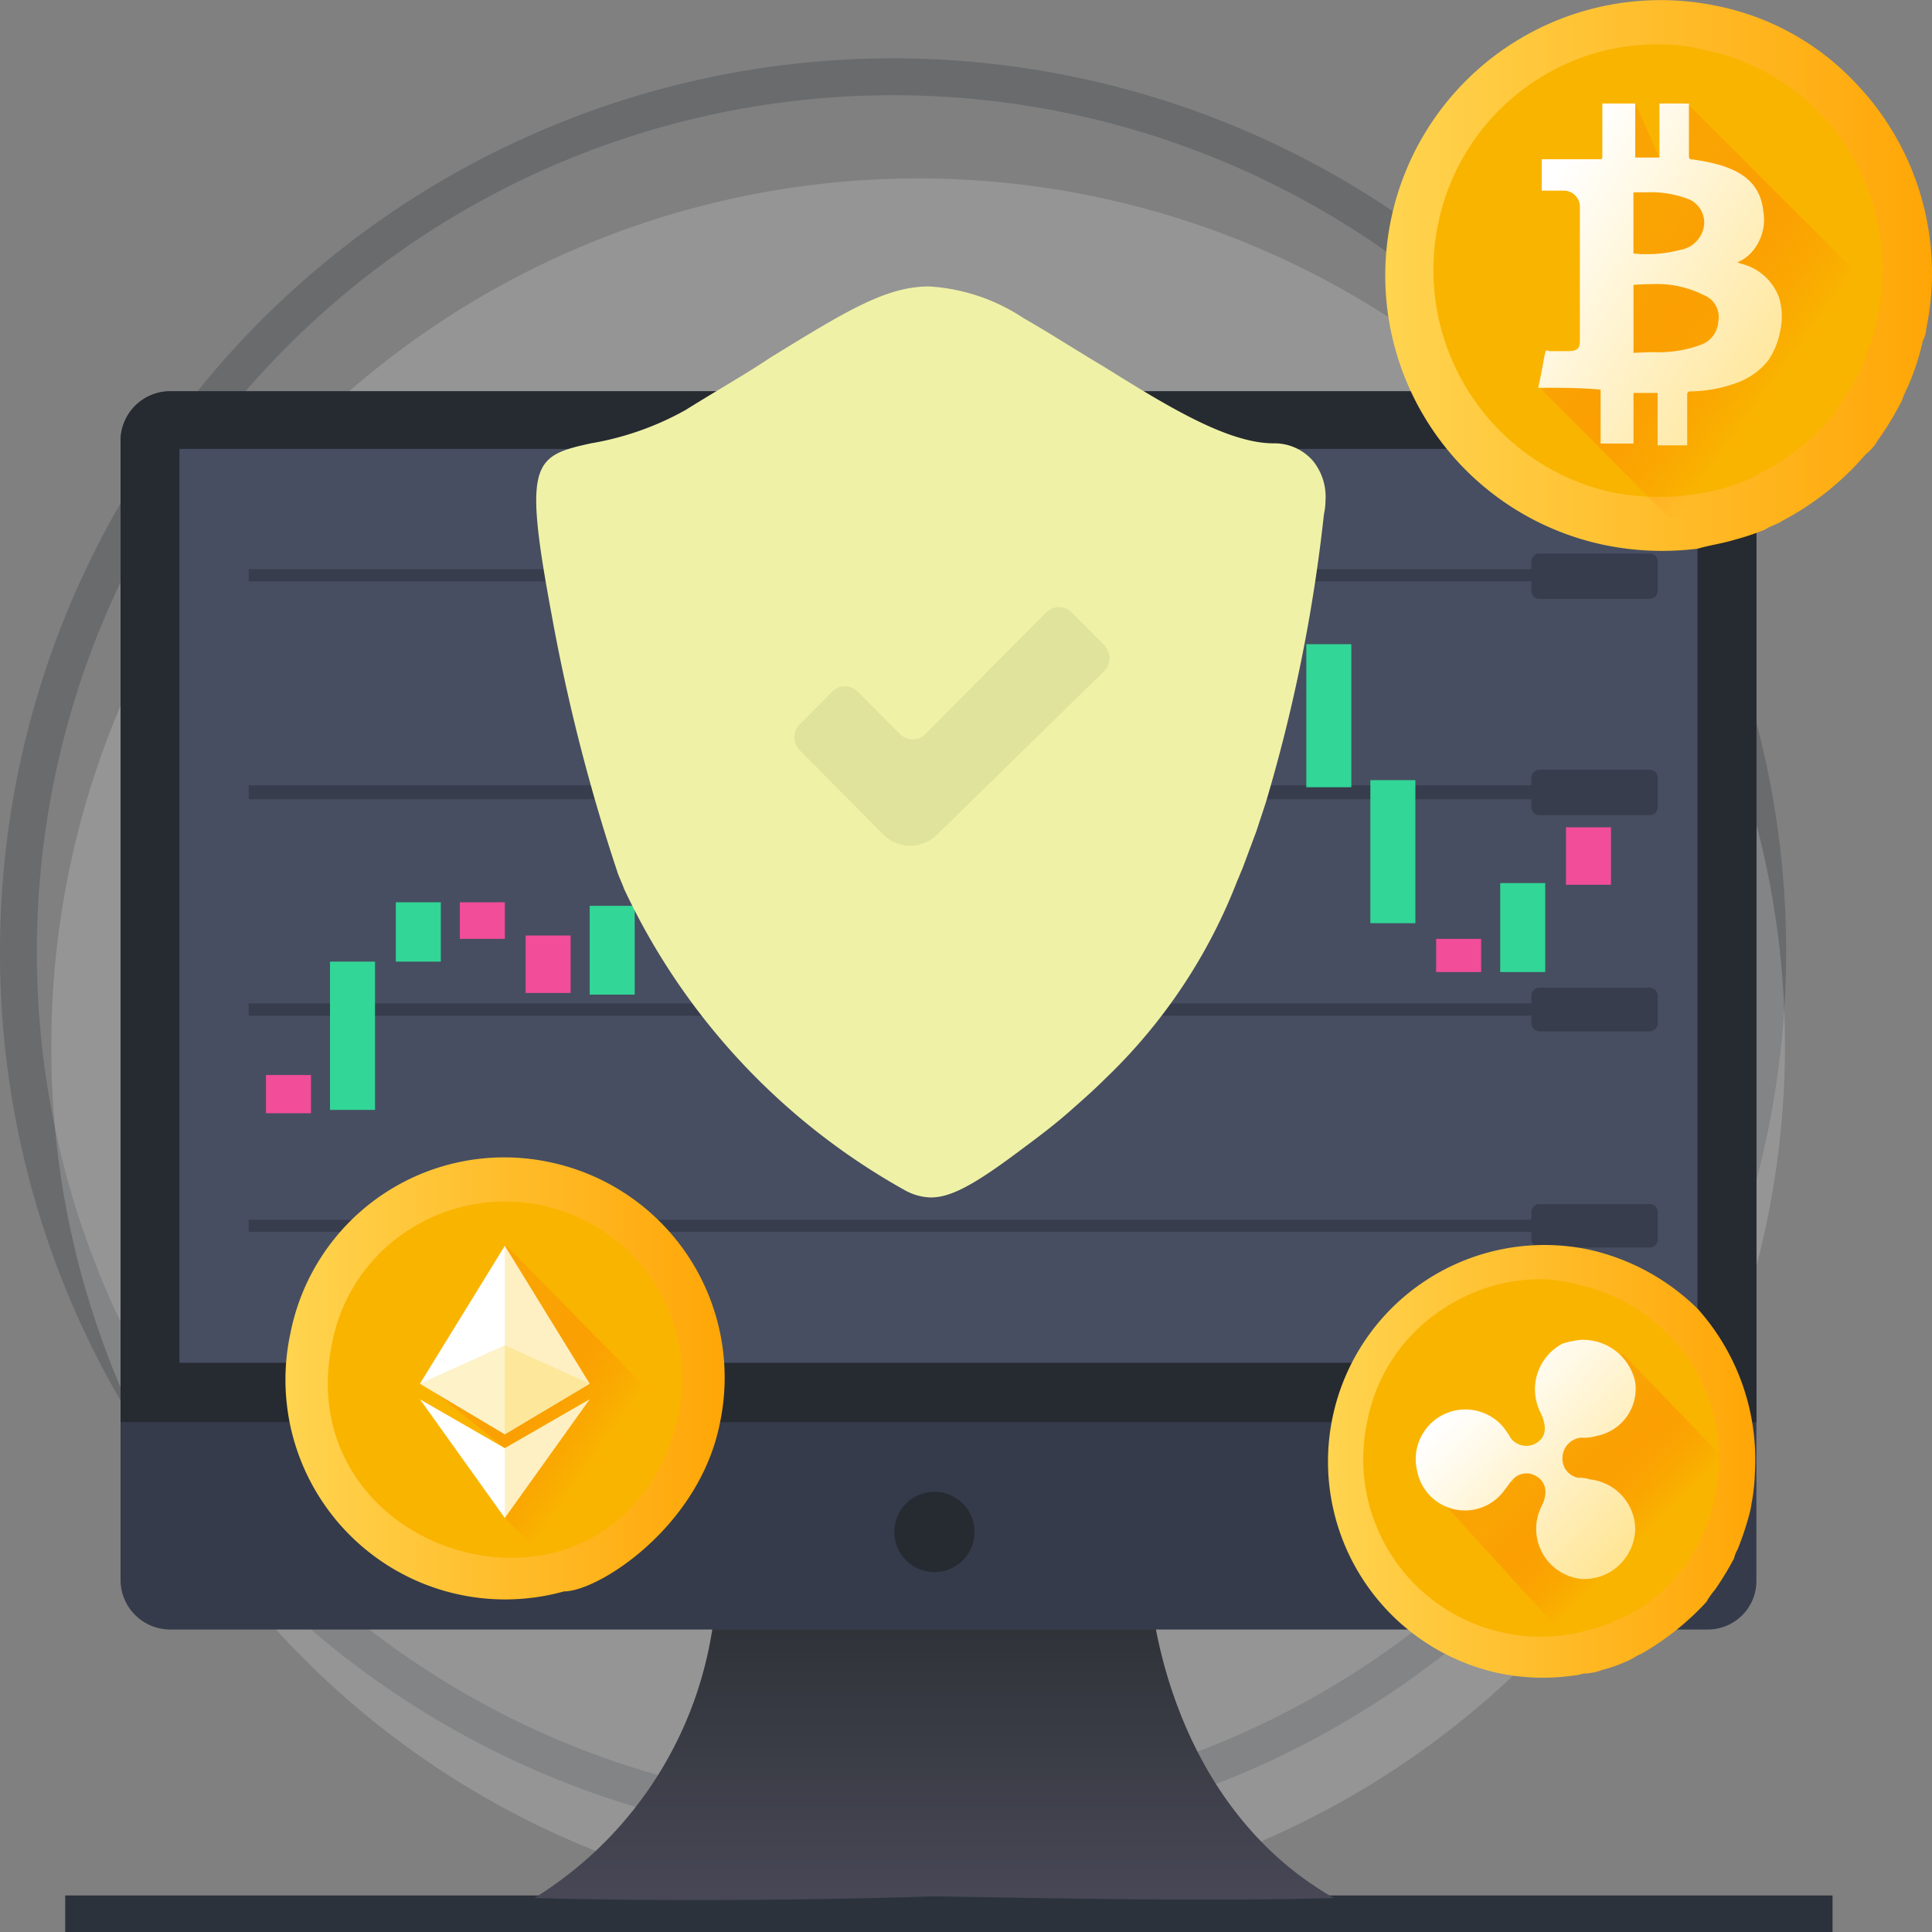 <svg xmlns="http://www.w3.org/2000/svg" xmlns:xlink="http://www.w3.org/1999/xlink" width="52.404" height="52.413" viewBox="0 0 52.404 52.413">
  <rect x="0" y="0" width="52.404" height="52.413" fill="#808080" stroke="none"/>
  <defs>
    <linearGradient id="linear-gradient" x1="0.498" y1="0.974" x2="0.498" y2="0.081" gradientUnits="objectBoundingBox">
      <stop offset="0" stop-color="#474755"/>
      <stop offset="0.991" stop-color="#2f3338"/>
    </linearGradient>
    <linearGradient id="linear-gradient-2" x1="0.023" y1="0.489" x2="0.993" y2="0.489" gradientUnits="objectBoundingBox">
      <stop offset="0" stop-color="#ff66a9"/>
      <stop offset="1" stop-color="#f53689"/>
    </linearGradient>
    <linearGradient id="linear-gradient-3" x1="-0.01" y1="0.494" x2="1" y2="0.494" gradientUnits="objectBoundingBox">
      <stop offset="0.003" stop-color="#ffd44f"/>
      <stop offset="1" stop-color="#ffa607"/>
    </linearGradient>
    <linearGradient id="linear-gradient-4" x1="0.399" y1="0.354" x2="0.677" y2="0.631" gradientUnits="objectBoundingBox">
      <stop offset="0" stop-color="#faa404"/>
      <stop offset="1" stop-color="#ff7904" stop-opacity="0"/>
    </linearGradient>
    <linearGradient id="linear-gradient-5" x1="1.013" y1="0.881" x2="0.302" y2="0.156" gradientUnits="objectBoundingBox">
      <stop offset="0" stop-color="#ffe491"/>
      <stop offset="1" stop-color="#fff"/>
    </linearGradient>
    <linearGradient id="linear-gradient-6" x1="-0.001" y1="0.502" x2="1" y2="0.502" xlink:href="#linear-gradient-3"/>
    <linearGradient id="linear-gradient-7" x1="0.263" y1="0.384" x2="0.614" y2="0.676" xlink:href="#linear-gradient-4"/>
    <linearGradient id="linear-gradient-8" x1="-0.003" y1="0.494" x2="0.999" y2="0.494" xlink:href="#linear-gradient-3"/>
    <linearGradient id="linear-gradient-9" x1="0.236" y1="0.362" x2="0.591" y2="0.663" xlink:href="#linear-gradient-4"/>
    <linearGradient id="linear-gradient-10" x1="0.942" y1="0.986" x2="0.068" y2="0.21" xlink:href="#linear-gradient-5"/>
  </defs>
  <g id="Network_Icon_05" data-name="Network Icon 05" transform="translate(0.5)">
    <path id="Path" d="M23.643,47.448A23.724,23.724,0,1,0,0,23.724,23.684,23.684,0,0,0,23.643,47.448Z" transform="translate(0 2.082)" fill="none" stroke="#2a2e38" stroke-width="1" opacity="0.26"/>
    <g id="_43" data-name="43" transform="translate(0.892)">
      <path id="Path-2" data-name="Path" d="M23.336,47.022A23.512,23.512,0,1,0,0,23.513,23.423,23.423,0,0,0,23.336,47.022Z" transform="translate(0 4.841)" fill="#fff" opacity="0.17"/>
      <path id="Path-3" data-name="Path" d="M0,.5H47.938" transform="translate(0.376 51.413)" fill="none" stroke="#2b323c" stroke-width="1"/>
      <path id="Path-4" data-name="Path" d="M21.692,8.231c-3.568.1-7.841,0-10.846-.046-3,.1-7.277.142-10.846.046A10.44,10.44,0,0,0,4.93,0H16.715C17,2.463,18.217,6.247,21.692,8.231Z" transform="translate(13.1 43.253)" fill="url(#linear-gradient)"/>
      <path id="Path-5" data-name="Path" d="M44.371,1.325V32.261a1.317,1.317,0,0,1-1.315,1.325H1.315A1.347,1.347,0,0,1,0,32.261V1.325A1.347,1.347,0,0,1,1.315,0H43.056A1.316,1.316,0,0,1,44.371,1.325Z" transform="translate(1.878 10.613)" fill="#353b4a"/>
      <path id="Path-6" data-name="Path" d="M44.371,1.325V27.96H0V1.325A1.347,1.347,0,0,1,1.315,0H43.056A1.316,1.316,0,0,1,44.371,1.325Z" transform="translate(1.878 10.613)" fill="#262a31"/>
      <path id="Path-7" data-name="Path" d="M41.177,0H0V24.788H41.177Z" transform="translate(3.475 12.176)" fill="#474e61"/>
      <path id="Path-8" data-name="Path" d="M38.22.233A.22.22,0,0,0,37.985,0H35.027a.22.22,0,0,0-.235.233V.425H0V.754H34.792V.992a.224.224,0,0,0,.235.238h2.958A.224.224,0,0,0,38.22.992V.233Z" transform="translate(5.353 15.014)" fill="#373d4c"/>
      <path id="Path-9" data-name="Path" d="M38.22.238A.224.224,0,0,0,37.985,0H35.027a.224.224,0,0,0-.235.238V.425H0V.8H34.792V1a.22.22,0,0,0,.235.233h2.958A.22.22,0,0,0,38.22,1V.238Z" transform="translate(5.353 20.878)" fill="#373d4c"/>
      <path id="Path-10" data-name="Path" d="M38.22.238A.224.224,0,0,0,37.985,0H35.027a.224.224,0,0,0-.235.238V.425H0V.759H34.792V.946a.224.224,0,0,0,.235.238h2.958A.224.224,0,0,0,38.22.946V.238Z" transform="translate(5.353 26.791)" fill="#373d4c"/>
      <path id="Path-11" data-name="Path" d="M38.22.233A.22.22,0,0,0,37.985,0H35.027a.22.22,0,0,0-.235.233V.425H0V.754H34.792V.946a.22.22,0,0,0,.235.233h2.958A.22.22,0,0,0,38.22.946V.233Z" transform="translate(5.353 32.659)" fill="#373d4c"/>
      <path id="Path-12" data-name="Path" d="M1.221,0H0V1.037H1.221Z" transform="translate(5.822 29.159)" fill="#f14d99"/>
      <path id="Path-13" data-name="Path" d="M1.221,0H0V4.022H1.221Z" transform="translate(7.559 26.083)" fill="#32d697"/>
      <path id="Path-14" data-name="Path" d="M1.221,0H0V1.609H1.221Z" transform="translate(9.344 24.474)" fill="#32d697"/>
      <path id="Path-15" data-name="Path" d="M1.221,0H0V.992H1.221Z" transform="translate(11.081 24.474)" fill="#f14d99"/>
      <path id="Path-16" data-name="Path" d="M1.221,0H0V1.558H1.221Z" transform="translate(12.865 25.375)" fill="#f14d99"/>
      <path id="Path-17" data-name="Path" d="M1.221,0H0V2.408H1.221Z" transform="translate(14.603 24.57)" fill="#32d697"/>
      <path id="Path-18" data-name="Path" d="M1.221,0H0V.708H1.221Z" transform="translate(16.387 23.953)" fill="#f14d99"/>
      <path id="Path-19" data-name="Path" d="M1.221,0H0V2.18H1.221Z" transform="translate(18.171 21.728)" fill="#32d697"/>
      <path id="Path-20" data-name="Path" d="M1.221,0H0V1.609H1.221Z" transform="translate(19.908 22.345)" fill="#f14d99"/>
      <path id="Path-21" data-name="Path" d="M1.221,0H0V.708H1.221Z" transform="translate(21.692 21.54)" fill="#f14d99"/>
      <path id="Path-22" data-name="Path" d="M1.221,0H0V3.167H1.221Z" transform="translate(23.429 18.419)" fill="#32d697"/>
      <path id="Path-23" data-name="Path" d="M1.221.035H0V.46H1.221Z" transform="translate(25.213 18.384)" fill="#f14d99"/>
      <path id="Path-24" data-name="Path" d="M1.221,0H0V.85H1.221Z" transform="translate(26.951 18.844)" fill="#32d697"/>
      <path id="Path-25" data-name="Path" d="M1.221,0H0V2.221H1.221Z" transform="translate(28.735 17.473)" fill="#32d697"/>
      <path id="Path-26" data-name="Path" d="M1.221,0H0V.8H1.221Z" transform="translate(30.472 17.473)" fill="#f14d99"/>
      <path id="Path-27" data-name="Path" d="M1.221,0H0V.708H1.221Z" transform="translate(32.256 17.473)" fill="#32d697"/>
      <path id="Path-28" data-name="Path" d="M1.221,0H0V3.88H1.221Z" transform="translate(34.041 17.473)" fill="#32d697"/>
      <path id="Path-29" data-name="Path" d="M1.221,0H0V3.88H1.221Z" transform="translate(35.778 21.161)" fill="#32d697"/>
      <path id="Path-30" data-name="Path" d="M1.221,0H0V.9H1.221Z" transform="translate(37.562 25.466)" fill="#f14d99"/>
      <path id="Path-31" data-name="Path" d="M1.221,0H0V2.413H1.221Z" transform="translate(39.3 23.953)" fill="#32d697"/>
      <path id="Path-32" data-name="Path" d="M1.221,0H0V1.558H1.221Z" transform="translate(41.084 22.44)" fill="#f14d99"/>
      <path id="Path-33" data-name="Path" d="M1.08,2.175A1.088,1.088,0,1,0,0,1.088,1.085,1.085,0,0,0,1.08,2.175Z" transform="translate(22.866 40.465)" fill="#262a31"/>
      <path id="Path-34" data-name="Path" d="M.751,1.513A.756.756,0,1,0,0,.759.753.753,0,0,0,.751,1.513Z" transform="translate(48.268 10.613)" fill="url(#linear-gradient-2)"/>
      <path id="Path-35" data-name="Path" d="M9.6,22.439a.243.243,0,0,1-.17-.046C7.68,21.365,3.456,18.441,1.92,13.669A50.56,50.56,0,0,1,0,4.6c0-.082.043-.128.043-.169A.419.419,0,0,1,.256,4.3a11.39,11.39,0,0,0,2.432-.69,24.348,24.348,0,0,0,2.56-1.5C6.656,1.2,8.618,0,9.557,0c.9,0,2.773,1.2,4.138,2.061A22.75,22.75,0,0,0,16.383,3.61l.085.041A7.608,7.608,0,0,0,18.9,4.3a.327.327,0,0,1,.171.082.173.173,0,0,1,.043.215,50.56,50.56,0,0,1-1.92,9.072c-1.451,4.771-5.674,7.65-7.423,8.683C9.685,22.394,9.643,22.439,9.6,22.439Z" transform="translate(14.296 8.931)" fill="#eff2a6"/>
      <path id="Path-36" data-name="Path" d="M.854,6.193a.429.429,0,0,1-.427.43A.43.43,0,0,1,0,6.193.439.439,0,0,1,.256,5.8V2.194L2.432,0c.128.046.213.087.341.133L.6,2.322V5.8A.379.379,0,0,1,.854,6.193Z" transform="translate(22.146 8.026)" fill="#0b996a" opacity="0.2"/>
      <path id="Path-37" data-name="Path" d="M2.944.43a.429.429,0,0,1-.427.43A.4.4,0,0,1,2.3.818l.043.041L.3,2.925V5.416a1.991,1.991,0,0,1-.3-.3V2.8L2.133.644V.43A.429.429,0,0,1,2.56,0,.4.4,0,0,1,2.944.43Z" transform="translate(18.733 23.674)" fill="#0b996a" opacity="0.2"/>
      <path id="Path-38" data-name="Path" d="M2.3.471A.429.429,0,0,1,1.877.9H1.792V.946L.3,2.45V5.886C.213,5.8.085,5.717,0,5.63V2.276L1.579.686V.644C1.536.558,1.494.516,1.494.43A.429.429,0,0,1,1.92,0,.5.5,0,0,1,2.3.471Z" transform="translate(20.909 25.009)" fill="#0b996a" opacity="0.2"/>
      <path id="Path-39" data-name="Path" d="M.853.43A.439.439,0,0,1,.6.818v1.59c-.085-.087-.213-.174-.3-.26V.818A.459.459,0,0,1,0,.43.429.429,0,0,1,.427,0,.405.405,0,0,1,.853.43Z" transform="translate(19.586 27.673)" fill="#0b996a" opacity="0.2"/>
      <path id="Path-40" data-name="Path" d="M.6.087C.384.26.171.388,0,.516V.43A.429.429,0,0,1,.427,0C.469.046.555.046.6.087Z" transform="translate(25.73 30.982)" fill="#0b996a" opacity="0.2"/>
      <path id="Path-41" data-name="Path" d="M.174.43A1.5,1.5,0,0,1,.472,0V4.168C.344,3.437.259,2.751.174,2.189Z" transform="translate(13.184 12.5)" fill="#0b996a" opacity="0.2"/>
      <path id="Path-42" data-name="Path" d="M.811.558a.429.429,0,0,1-.427.43H.3C.213.644.085.3,0,0L.213.215A.263.263,0,0,1,.384.174.368.368,0,0,1,.811.558Z" transform="translate(14.851 21.869)" fill="#0b996a" opacity="0.2"/>
      <path id="Path-43" data-name="Path" d="M.853,7.436a.429.429,0,0,1-.427.43A.43.43,0,0,1,0,7.436a.415.415,0,0,1,.3-.388V6.49C.341,5.8.341,5.068.341,4.383V.082A1.117,1.117,0,0,1,.64,0V4.383C.64,5.114.6,5.8.6,6.531a2.507,2.507,0,0,1-.043.562A.324.324,0,0,1,.853,7.436Z" transform="translate(15.278 11.856)" fill="#0b996a" opacity="0.2"/>
      <path id="Path-44" data-name="Path" d="M2.389,0V13.107l-.17-.041a.369.369,0,0,0-.384.174v.041L.3,14.83v1.028a3.043,3.043,0,0,1-.3-.516V14.7l1.621-1.632a.646.646,0,0,1,.512-.3V.169A1.319,1.319,0,0,1,2.389,0Z" transform="translate(16.429 10.266)" fill="#0b996a" opacity="0.2"/>
      <path id="Path-45" data-name="Path" d="M1.323.471c0,.087.043.128.043.215L.6,1.458a.263.263,0,0,0-.17-.041A.43.43,0,0,0,0,1.846a.4.4,0,0,0,.427.43.4.4,0,0,0,.427-.43.251.251,0,0,0-.043-.169L1.621.859h.128a.43.43,0,0,0,0-.859A.541.541,0,0,0,1.323.471Z" transform="translate(26.583 23.204)" fill="#0b996a" opacity="0.2"/>
      <path id="Path-46" data-name="Path" d="M2.987.3a1.99,1.99,0,0,1-.128.3H.811a.373.373,0,0,1-.384.26A.43.43,0,0,1,.427,0,.432.432,0,0,1,.811.256H2.987Z" transform="translate(29.228 23.291)" fill="#0b996a" opacity="0.2"/>
      <path id="Path-47" data-name="Path" d="M5.034,2.02c-.043.087-.043.219-.085.3H2.091L2.048,2.28c-.085-.087-.426-.43-.725-.731C.939,1.161.725.946.6.818.555.818.469.864.427.864A.432.432,0,0,1,.427,0,.43.43,0,0,1,.854.43.257.257,0,0,1,.811.6l.725.731a7.744,7.744,0,0,1,.683.731H5.034Z" transform="translate(27.778 19.676)" fill="#0b996a" opacity="0.2"/>
      <path id="Path-48" data-name="Path" d="M0,.434a.429.429,0,0,0,.427.43A.243.243,0,0,0,.6.818L2.005,2.239l.341.3a.4.4,0,0,0-.043.215.429.429,0,0,0,.427.43.4.4,0,0,0,.426-.43.405.405,0,0,0-.426-.43H2.645l-.426-.3L.811.6C.811.562.853.516.853.434A.43.43,0,0,0,.427,0,.407.407,0,0,0,0,.434Z" transform="translate(27.522 16.924)" fill="#0b996a" opacity="0.2"/>
      <path id="Path-49" data-name="Path" d="M0,.471A.43.43,0,0,0,.426.9.151.151,0,0,0,.555.859L2.218,2.536a.463.463,0,0,0-.085.256.429.429,0,0,0,.426.43.4.4,0,0,0,.427-.43.406.406,0,0,0-.427-.43H2.475L.768.644C.811.6.811.516.811.43A.429.429,0,0,0,.384,0,.507.507,0,0,0,0,.471Z" transform="translate(30.125 16.883)" fill="#0b996a" opacity="0.2"/>
      <path id="Path-50" data-name="Path" d="M5.8.347c0,.082-.043.215-.043.3H.81A.443.443,0,0,1,.426.864.431.431,0,0,1,0,.43.405.405,0,0,1,.426,0,.414.414,0,0,1,.81.3H5.8Z" transform="translate(28.418 15.119)" fill="#0b996a" opacity="0.2"/>
      <path id="Path-51" data-name="Path" d="M1.408,1.248c-.043.128-.043.256-.085.384L.555.859H.427A.43.43,0,1,1,.853.43.391.391,0,0,1,.811.644Z" transform="translate(32.3 16.883)" fill="#0b996a" opacity="0.2"/>
      <path id="Path-52" data-name="Path" d="M4.608,0a1.769,1.769,0,0,1-.171.3H2.005L.9,1.421.811,1.334c.043.041.043.128.043.215a.429.429,0,0,1-.426.43A.43.43,0,0,1,0,1.549a.406.406,0,0,1,.427-.43.313.313,0,0,1,.213.087L1.835,0Z" transform="translate(27.052 24.963)" fill="#0b996a" opacity="0.2"/>
      <path id="Path-53" data-name="Path" d="M3.754.041a.784.784,0,0,1-.213.3H1.92L.811,1.458a.272.272,0,0,1,.043.174.427.427,0,1,1-.853,0A.429.429,0,0,1,.426,1.2a.161.161,0,0,1,.128.041L1.792,0H3.754Z" transform="translate(27.351 25.955)" fill="#0b996a" opacity="0.2"/>
      <path id="Path-54" data-name="Path" d="M3.328.43A.429.429,0,0,0,2.9,0a.4.4,0,0,0-.426.43V.512L.6,2.4a.263.263,0,0,0-.17-.041.43.43,0,0,0,0,.859.43.43,0,0,0,.426-.43.157.157,0,0,0-.043-.128L2.688.772A.329.329,0,0,0,2.9.813.352.352,0,0,0,3.328.43Z" transform="translate(23.298 28.491)" fill="#0b996a" opacity="0.2"/>
      <path id="Path-55" data-name="Path" d="M3.2.43A.429.429,0,0,0,2.773,0a.405.405,0,0,0-.427.43.157.157,0,0,0,.043.128L.6,2.363a.263.263,0,0,0-.17-.041.43.43,0,1,0,.427.43A.156.156,0,0,0,.81,2.623L2.6.818a.264.264,0,0,0,.171.041A.405.405,0,0,0,3.2.43Z" transform="translate(23.341 26.298)" fill="#0b996a" opacity="0.2"/>
      <path id="Path-56" data-name="Path" d="M1.877.43a.429.429,0,0,1-.426.43c-.085,0-.128,0-.171-.041,0,.041-.043.041-.043.087-.043.041-.085.128-.128.169V1.12L.3,1.938V5.891C.213,5.8.085,5.763,0,5.676V1.805L.9.9A.231.231,0,0,0,.982.731.609.609,0,0,0,1.11.562c0-.046-.043-.087-.043-.133A.429.429,0,0,1,1.494,0,.394.394,0,0,1,1.877.43Z" transform="translate(22.146 25.909)" fill="#0b996a" opacity="0.2"/>
      <path id="Path-57" data-name="Path" d="M2.773.43a.427.427,0,1,0-.853,0,.334.334,0,0,0,.085.215L.64,2.02C.6,1.974.512,1.974.427,1.974a.43.43,0,0,0,0,.859A.4.4,0,0,0,.854,2.4c0-.082,0-.128-.043-.169l.043.041L2.176.946,2.133.813c.043.046.128.046.213.046A.46.46,0,0,0,2.773.43Z" transform="translate(19.714 24.365)" fill="#0b996a" opacity="0.2"/>
      <path id="Path-58" data-name="Path" d="M0,2.491a.43.43,0,0,0,.426.434.431.431,0,0,0,.427-.434c0-.082-.043-.128-.043-.215L2.09.987C2.133.946,2.133.946,2.176.9L2.218.859h.128a.43.43,0,0,0,0-.859.406.406,0,0,0-.427.43.387.387,0,0,0,.043.215L1.919.686c0,.046-.043.046-.043.087L.554,2.107H.426A.419.419,0,0,0,0,2.491Z" transform="translate(23.341 21.956)" fill="#0b996a" opacity="0.2"/>
      <path id="Path-59" data-name="Path" d="M.853.43A.429.429,0,0,0,.426,0,.405.405,0,0,0,0,.43.439.439,0,0,0,.256.818c0,1.161-.043,3.135-.043,3.309l-.043.43L1.493,3.222c.043.046.128.046.213.046a.43.43,0,0,0,.427-.43.4.4,0,0,0-.427-.43.4.4,0,0,0-.426.43v.087c0,.041-.043.041-.043.082l-.682.731C.555,2.966.6,1.33.6.818A.4.4,0,0,0,.853.43Z" transform="translate(20.738 17.4)" fill="#0b996a" opacity="0.2"/>
      <path id="Path-60" data-name="Path" d="M.853.43A.429.429,0,0,0,.426,0,.4.4,0,0,0,0,.43.409.409,0,0,0,.256.813V6.448A.373.373,0,0,0,0,6.832a.429.429,0,0,0,.426.43.4.4,0,0,0,.427-.43A.432.432,0,0,0,.6,6.448V.813A.384.384,0,0,0,.853.43Z" transform="translate(20.738 9.018)" fill="#0b996a" opacity="0.2"/>
      <path id="Path-61" data-name="Path" d="M0,.43A.41.41,0,0,0,.3.813V2.02A.41.41,0,0,0,0,2.4a.429.429,0,0,0,.427.43A.4.4,0,0,0,.853,2.4.409.409,0,0,0,.6,2.02V.813A.5.5,0,0,0,.853.43.429.429,0,0,0,.427,0,.429.429,0,0,0,0,.43Z" transform="translate(23.512 10.695)" fill="#0b996a" opacity="0.2"/>
      <path id="Path-62" data-name="Path" d="M2.347,0V14.442H2.133L.3,16.288v1.938a2.355,2.355,0,0,1-.3-.388V15.6l.256.343,1.749-1.76h.043V.215A1.568,1.568,0,0,1,2.347,0Z" transform="translate(17.624 9.534)" fill="#0b996a" opacity="0.2"/>
      <path id="Path-63" data-name="Path" d="M.853,7.568A.429.429,0,0,1,.426,8a.385.385,0,0,1-.3-.133A.379.379,0,0,1,0,7.568a.259.259,0,0,1,.043-.174A.381.381,0,0,1,.3,7.139V.26C.213.26.17.174.128.128A.263.263,0,0,0,.3.087,2.868,2.868,0,0,0,.81,0,.5.5,0,0,1,.6.215V7.139A.649.649,0,0,1,.853,7.568Z" transform="translate(14.211 12.025)" fill="#0b996a" opacity="0.2"/>
      <path id="Path-64" data-name="Path" d="M2.048,11.348.811,12.6v.087a.429.429,0,0,1-.427.43.312.312,0,0,1-.213-.087A.392.392,0,0,1,0,12.682V12.6a.416.416,0,0,1,.427-.343.313.313,0,0,1,.213.087l1.109-1.12V.174c.085-.046.213-.128.3-.174Z" transform="translate(15.49 11.079)" fill="#0b996a" opacity="0.2"/>
      <path id="Path-65" data-name="Path" d="M4.1.6H.811A.37.37,0,0,1,.427.859.427.427,0,0,1,0,.43.406.406,0,0,1,.427,0,.428.428,0,0,1,.811.26H3.584C3.754.388,3.925.475,4.1.6Z" transform="translate(24.749 9.704)" fill="#0b996a" opacity="0.2"/>
      <path id="Path-66" data-name="Path" d="M6.613.562H.811a.411.411,0,0,1-.384.3A.43.43,0,0,1,.426,0,.45.45,0,0,1,.811.215H5.973a4.6,4.6,0,0,1,.469.26C6.442.516,6.528.562,6.613.562Z" transform="translate(24.706 11.079)" fill="#0b996a" opacity="0.2"/>
      <path id="Path-67" data-name="Path" d="M.426,0A.43.43,0,0,0,0,.43a.4.4,0,0,0,.426.43A.439.439,0,0,0,.81.644H7.594A.373.373,0,0,0,7.978.9.43.43,0,0,0,8.4.475a.4.4,0,0,0-.426-.43A.431.431,0,0,0,7.594.3H.853A.423.423,0,0,0,.426,0Z" transform="translate(25.517 12.24)" fill="#0b996a" opacity="0.2"/>
      <path id="Path-68" data-name="Path" d="M10.026.3a.735.735,0,0,1-.043.3H.811a.5.5,0,0,1-.384.26A.43.43,0,0,1,.427,0,.41.41,0,0,1,.811.3Z" transform="translate(24.407 13.446)" fill="#0b996a" opacity="0.2"/>
      <path id="Path-69" data-name="Path" d="M.768.388A.436.436,0,0,1,.427.6.43.43,0,0,1,0,.174.272.272,0,0,1,.043,0C.256.133.512.26.768.388Z" transform="translate(26.285 8.758)" fill="#0b996a" opacity="0.2"/>
      <path id="Path-70" data-name="Path" d="M0,.43A.416.416,0,0,0,.3.818V5.5a.411.411,0,0,0-.3.388.429.429,0,0,0,.427.43.43.43,0,0,0,.427-.43A.414.414,0,0,0,.6,5.5V.818A.454.454,0,0,0,.811.43.429.429,0,0,0,.384,0,.423.423,0,0,0,0,.43Z" transform="translate(25.388 15.078)" fill="#0b996a" opacity="0.2"/>
      <path id="Path-71" data-name="Path" d="M2.389.43a.439.439,0,0,0,.256.388V7.564L.6,9.629.64,9.67a.329.329,0,0,0-.213-.041.43.43,0,0,0-.426.43.405.405,0,0,0,.426.43.43.43,0,0,0,.427-.43.391.391,0,0,0-.043-.215L2.944,7.7V.818A.378.378,0,0,0,3.2.43.429.429,0,0,0,2.773,0,.394.394,0,0,0,2.389.43Z" transform="translate(24.109 15.078)" fill="#0b996a" opacity="0.2"/>
      <path id="Path-72" data-name="Path" d="M1.706.388A.454.454,0,0,0,1.92.777V6.75l-.853.859c-.085.087-.17.174-.3.3C.683,8,.64,8.039.555,8.126c-.043,0-.085-.041-.128-.041A.427.427,0,0,0,0,8.514a.406.406,0,0,0,.427.43.43.43,0,0,0,.426-.43c0-.087,0-.128-.043-.174.043-.041.128-.128.17-.169.085-.087.171-.174.3-.3l.939-.946V.818a.411.411,0,0,0,.3-.388A.429.429,0,0,0,2.091,0,.361.361,0,0,0,1.706.388Z" transform="translate(22.573 15.119)" fill="#0b996a" opacity="0.2"/>
      <path id="Path-73" data-name="Path" d="M1.323.43a.439.439,0,0,0,.256.388v5.63L.6,7.436a.263.263,0,0,0-.17-.041A.427.427,0,0,0,0,7.824a.406.406,0,0,0,.427.43.43.43,0,0,0,.426-.43A.153.153,0,0,0,.811,7.7L1.92,6.576V.818A.379.379,0,0,0,2.176.43a.427.427,0,1,0-.853,0Z" transform="translate(21.848 15.078)" fill="#0b996a" opacity="0.2"/>
      <path id="Path-74" data-name="Path" d="M.683.075C.6.208.469.335.384.463L0,.075Z" transform="translate(29.442 27.338)" fill="#0b996a" opacity="0.2"/>
      <path id="Path-75" data-name="Path" d="M1.366.343a1.97,1.97,0,0,0-.3.3h-.3A.437.437,0,0,1,.427.859.43.43,0,0,1,.427,0,.373.373,0,0,1,.811.3h.555Z" transform="translate(27.394 28.619)" fill="#0b996a" opacity="0.2"/>
      <path id="Path-76" data-name="Path" d="M11.534,6.181a5.22,5.22,0,0,1-.094.85,1.958,1.958,0,0,1-.047.238,8.072,8.072,0,0,1-.329.992.847.847,0,0,0-.094.238,8.2,8.2,0,0,1-.516.85,2.075,2.075,0,0,0-.235.334A7.319,7.319,0,0,1,8.435,11.1c-.141.05-.235.142-.376.192a3.783,3.783,0,0,1-.657.233,1.565,1.565,0,0,1-.47.1c-.094,0-.188.05-.282.05a5.906,5.906,0,0,1-2.019-.05A5.87,5.87,0,0,1,7.026.125,6.094,6.094,0,0,1,9.984,1.734,6.134,6.134,0,0,1,11.534,6.181Z" transform="translate(34.674 33.768)" fill="url(#linear-gradient-3)"/>
      <path id="Path-77" data-name="Path" d="M4.8,0A4.772,4.772,0,0,0,2.175.8,4.678,4.678,0,0,0,.108,3.88,4.813,4.813,0,0,0,3.865,9.6a4.736,4.736,0,0,0,2.3-.1,3.545,3.545,0,0,0,.563-.187,2.283,2.283,0,0,1,.329-.142A4.317,4.317,0,0,0,8.513,8.039,1.038,1.038,0,0,1,8.7,7.806a5.606,5.606,0,0,0,.423-.713c.047-.046.047-.142.094-.187a3.828,3.828,0,0,0,.329-1.042,4.751,4.751,0,0,0-1.315-4.4A4.763,4.763,0,0,0,5.79.142,3.5,3.5,0,0,0,4.8,0Z" transform="translate(35.582 34.698)" fill="#f9b400"/>
      <path id="Path-78" data-name="Path" d="M8.123,3.167a4.219,4.219,0,0,1-.094.759c0,.1-.047.142-.047.238a5.109,5.109,0,0,1-.329.9c-.047.1-.047.142-.094.238a4.152,4.152,0,0,1-.469.759c-.094.091-.141.187-.235.283a5.888,5.888,0,0,1-1.6,1.275,1.228,1.228,0,0,0-.329.192,2.372,2.372,0,0,1-.611.187,1.284,1.284,0,0,1-.422.1L0,3.83l1.174-.754.939.425s-.141-.334-.188-.425a11.773,11.773,0,0,1,1.643-.663l-.7-1.8L5.071,0Z" transform="translate(37.562 36.727)" fill="url(#linear-gradient-4)"/>
      <path id="Path-79" data-name="Path" d="M4.455,0a1.444,1.444,0,0,1,1.5,1.133A1.3,1.3,0,0,1,4.924,2.6a1.217,1.217,0,0,1-.422.05.555.555,0,0,0-.517.521.525.525,0,0,0,.423.567.939.939,0,0,1,.329.046A1.372,1.372,0,0,1,5.957,5.112,1.386,1.386,0,0,1,4.5,6.483,1.366,1.366,0,0,1,3.422,4.5c.187-.375.094-.663-.141-.8a.5.5,0,0,0-.657.1c-.094.1-.141.192-.188.238A1.32,1.32,0,0,1,.041,3.549a1.347,1.347,0,0,1,2.3-1.229,2.1,2.1,0,0,1,.234.334.53.53,0,0,0,.611.187c.329-.142.422-.425.188-.9A1.4,1.4,0,0,1,3.985.1,2.462,2.462,0,0,1,4.455,0Z" transform="translate(37.005 36.345)" fill="url(#linear-gradient-5)"/>
      <g id="Group_1346" data-name="Group 1346" transform="translate(6.351 31.387)">
        <path id="Path-80" data-name="Path" d="M11.779,7.236c-.563,2.792-3.286,4.543-4.226,4.543a5.959,5.959,0,0,1-7.419-7A5.912,5.912,0,0,1,7.178.138,5.969,5.969,0,0,1,11.779,7.236Z" transform="translate(0 0)" fill="url(#linear-gradient-6)"/>
        <path id="Path-81" data-name="Path" d="M2.179.809A4.679,4.679,0,0,0,.113,3.885C-1.107,9.844,7.908,12.353,9.5,5.873A4.807,4.807,0,0,0,2.179.809Z" transform="translate(1.149 1.176)" fill="#f9b400"/>
        <path id="Path-82" data-name="Path" d="M7.419,5.205a3.891,3.891,0,0,1-.235.663c-.047.091-.047.142-.094.233-.141.283-.329.521-.469.8a1.157,1.157,0,0,1-.235.283,5.327,5.327,0,0,1-1.643,1.28,2.892,2.892,0,0,0-.376.187,3.139,3.139,0,0,1-.611.192H3.709L2.254,7.381V5.489L0,3.688l1.315.334S1.268,1.7,1.221,1.654a3.626,3.626,0,0,1,.7,0A9.553,9.553,0,0,0,2.3,0Z" transform="translate(3.696 2.405)" fill="url(#linear-gradient-7)"/>
        <path id="Path-83" data-name="Path" d="M4.6,3.738,2.3,5.109,0,3.738,2.3,0Z" transform="translate(3.649 2.405)" fill="#fff"/>
        <path id="Path-84" data-name="Path" d="M4.6,0,2.3,3.217,0,0,2.3,1.325Z" transform="translate(3.649 6.569)" fill="#fff"/>
        <path id="Path-85" data-name="Path" d="M4.6,1.042,2.3,2.413,0,1.042,2.3,0Z" transform="translate(3.649 5.102)" fill="#fdf2c8"/>
        <path id="Path-86" data-name="Path" d="M0,1.325,2.3,0,0,3.217Z" transform="translate(5.95 6.569)" fill="#facd35" opacity="0.3"/>
        <path id="Path-87" data-name="Path" d="M2.3,3.738,0,5.109V0Z" transform="translate(5.95 2.405)" fill="#facd35" opacity="0.3"/>
      </g>
      <path id="Path-88" data-name="Path" d="M14.622,8.913a.892.892,0,0,1-.094.334,6.744,6.744,0,0,1-.422,1.275,2.389,2.389,0,0,0-.141.334,8.435,8.435,0,0,1-.658,1.088,1.294,1.294,0,0,1-.329.379,7.666,7.666,0,0,1-2.254,1.8c-.141.1-.329.142-.469.238a6.8,6.8,0,0,1-.845.283c-.329.1-.657.142-.986.238a7.753,7.753,0,0,1-2.535-.1A7.468,7.468,0,0,1,8.941.161,7.064,7.064,0,0,1,12.65,2.195,7.451,7.451,0,0,1,14.622,8.913Z" transform="translate(36.235 0)" fill="url(#linear-gradient-8)"/>
      <path id="Path-89" data-name="Path" d="M6.1,0A5.984,5.984,0,0,0,2.763.992,6.082,6.082,0,0,0,.133,4.872a6.178,6.178,0,0,0,4.742,7.285,6.713,6.713,0,0,0,2.911-.091,6.467,6.467,0,0,0,.7-.238,2.786,2.786,0,0,0,.376-.192,6.291,6.291,0,0,0,1.878-1.462,1.445,1.445,0,0,0,.235-.334c.188-.283.376-.567.563-.9a.77.77,0,0,0,.094-.233,6.273,6.273,0,0,0,.423-1.325A6.126,6.126,0,0,0,10.416,1.8,6.048,6.048,0,0,0,7.317.142,5.016,5.016,0,0,0,6.1,0Z" transform="translate(37.483 1.203)" fill="#f9b400"/>
      <path id="Path-90" data-name="Path" d="M10.329,6.43a6.713,6.713,0,0,1-.423,1.28,2.417,2.417,0,0,0-.141.329,8.181,8.181,0,0,1-.657,1.088,1.3,1.3,0,0,1-.329.379,7.614,7.614,0,0,1-2.254,1.8c-.141.091-.329.142-.469.233a5.568,5.568,0,0,1-.845.283c-.329.1-.657.142-.986.238L0,7.806,1.831,6.86l.235-.43.047-.9s-.094-3.268-.141-3.359c0-.1.563-2.13.563-2.13l.658,1.467L3.9,0Z" transform="translate(40.427 2.761)" fill="url(#linear-gradient-9)"/>
      <path id="Shape" d="M4.038,9.273h-.8V7.851H2.583V9.223H1.691V7.76C1.127,7.71.554,7.71,0,7.71c.08-.376.115-.57.138-.7.018-.1.03-.164.05-.247,0-.031.023-.066.054-.066a.056.056,0,0,1,.041.021H.8c.28,0,.329-.091.329-.283v-3.6a.442.442,0,0,0-.47-.471H.094V1.512H1.644c.094,0,.094,0,.094-.1V0h.892V1.467h.657V0h.8V1.417c0,.049,0,.1.094.1.943.136,1.829.4,1.925,1.421a1.312,1.312,0,0,1-.235.992,1.073,1.073,0,0,1-.47.379c.03.012.065.025.107.039a1.46,1.46,0,0,1,1.02.907,1.754,1.754,0,0,1,.047.85,2.159,2.159,0,0,1-.329.854,1.91,1.91,0,0,1-.845.612,3.8,3.8,0,0,1-1.267.238c-.046,0-.094,0-.094.1V9.272ZM3.068,4.9c-.16,0-.327.007-.485.021V6.764c.193-.01.368-.016.523-.02A3.287,3.287,0,0,0,4.46,6.526a.712.712,0,0,0,.423-.612.632.632,0,0,0-.376-.708A2.84,2.84,0,0,0,3.068,4.9ZM2.96,2.409l-.2,0-.178,0V4.067a2.275,2.275,0,0,0,.324.02,3.512,3.512,0,0,0,.944-.116A.775.775,0,0,0,4.5,3.278a.687.687,0,0,0-.41-.678A2.819,2.819,0,0,0,2.96,2.409Z" transform="translate(40.332 2.807)" fill="url(#linear-gradient-10)"/>
      <path id="Shape-2" data-name="Shape" d="M9.974,24.5A18.171,18.171,0,0,1,2.38,16.334c-.043-.128-.128-.3-.171-.429A50.539,50.539,0,0,1,.417,8.9C-.351,4.771-.095,4.6,1.484,4.255a7.98,7.98,0,0,0,2.56-.9c.9-.562,1.664-.992,2.3-1.421C8.438.645,9.5,0,10.657,0a5.185,5.185,0,0,1,2.56.859c.682.388,1.408.859,2.133,1.289C17.014,3.181,18.72,4.255,20,4.255a1.382,1.382,0,0,1,1.067.475A1.538,1.538,0,0,1,21.408,5.8a1.86,1.86,0,0,1-.043.384,43.975,43.975,0,0,1-1.579,7.824c-.085.26-.171.516-.256.777l-.384,1.028c-.042.087-.086.215-.128.3a14.807,14.807,0,0,1-3.584,5.375c-.3.3-.64.6-.981.9s-.725.6-1.194.946c-1.365,1.033-2.006,1.376-2.56,1.376A1.523,1.523,0,0,1,9.974,24.5Z" transform="translate(13.153 7.77)" fill="#eff2a6"/>
      <path id="Path-91" data-name="Path" d="M3.146,6.477a1.064,1.064,0,0,1-.768-.343L.16,3.9a.5.5,0,0,1,0-.731l.853-.859a.489.489,0,0,1,.725,0l1.11,1.115a.489.489,0,0,0,.725,0L6.816.161a.489.489,0,0,1,.725,0l.853.859a.5.5,0,0,1,0,.731L3.915,6.134A1.065,1.065,0,0,1,3.146,6.477Z" transform="translate(20.152 16.466)" fill="#e0e39c"/>
    </g>
  </g>
</svg>
